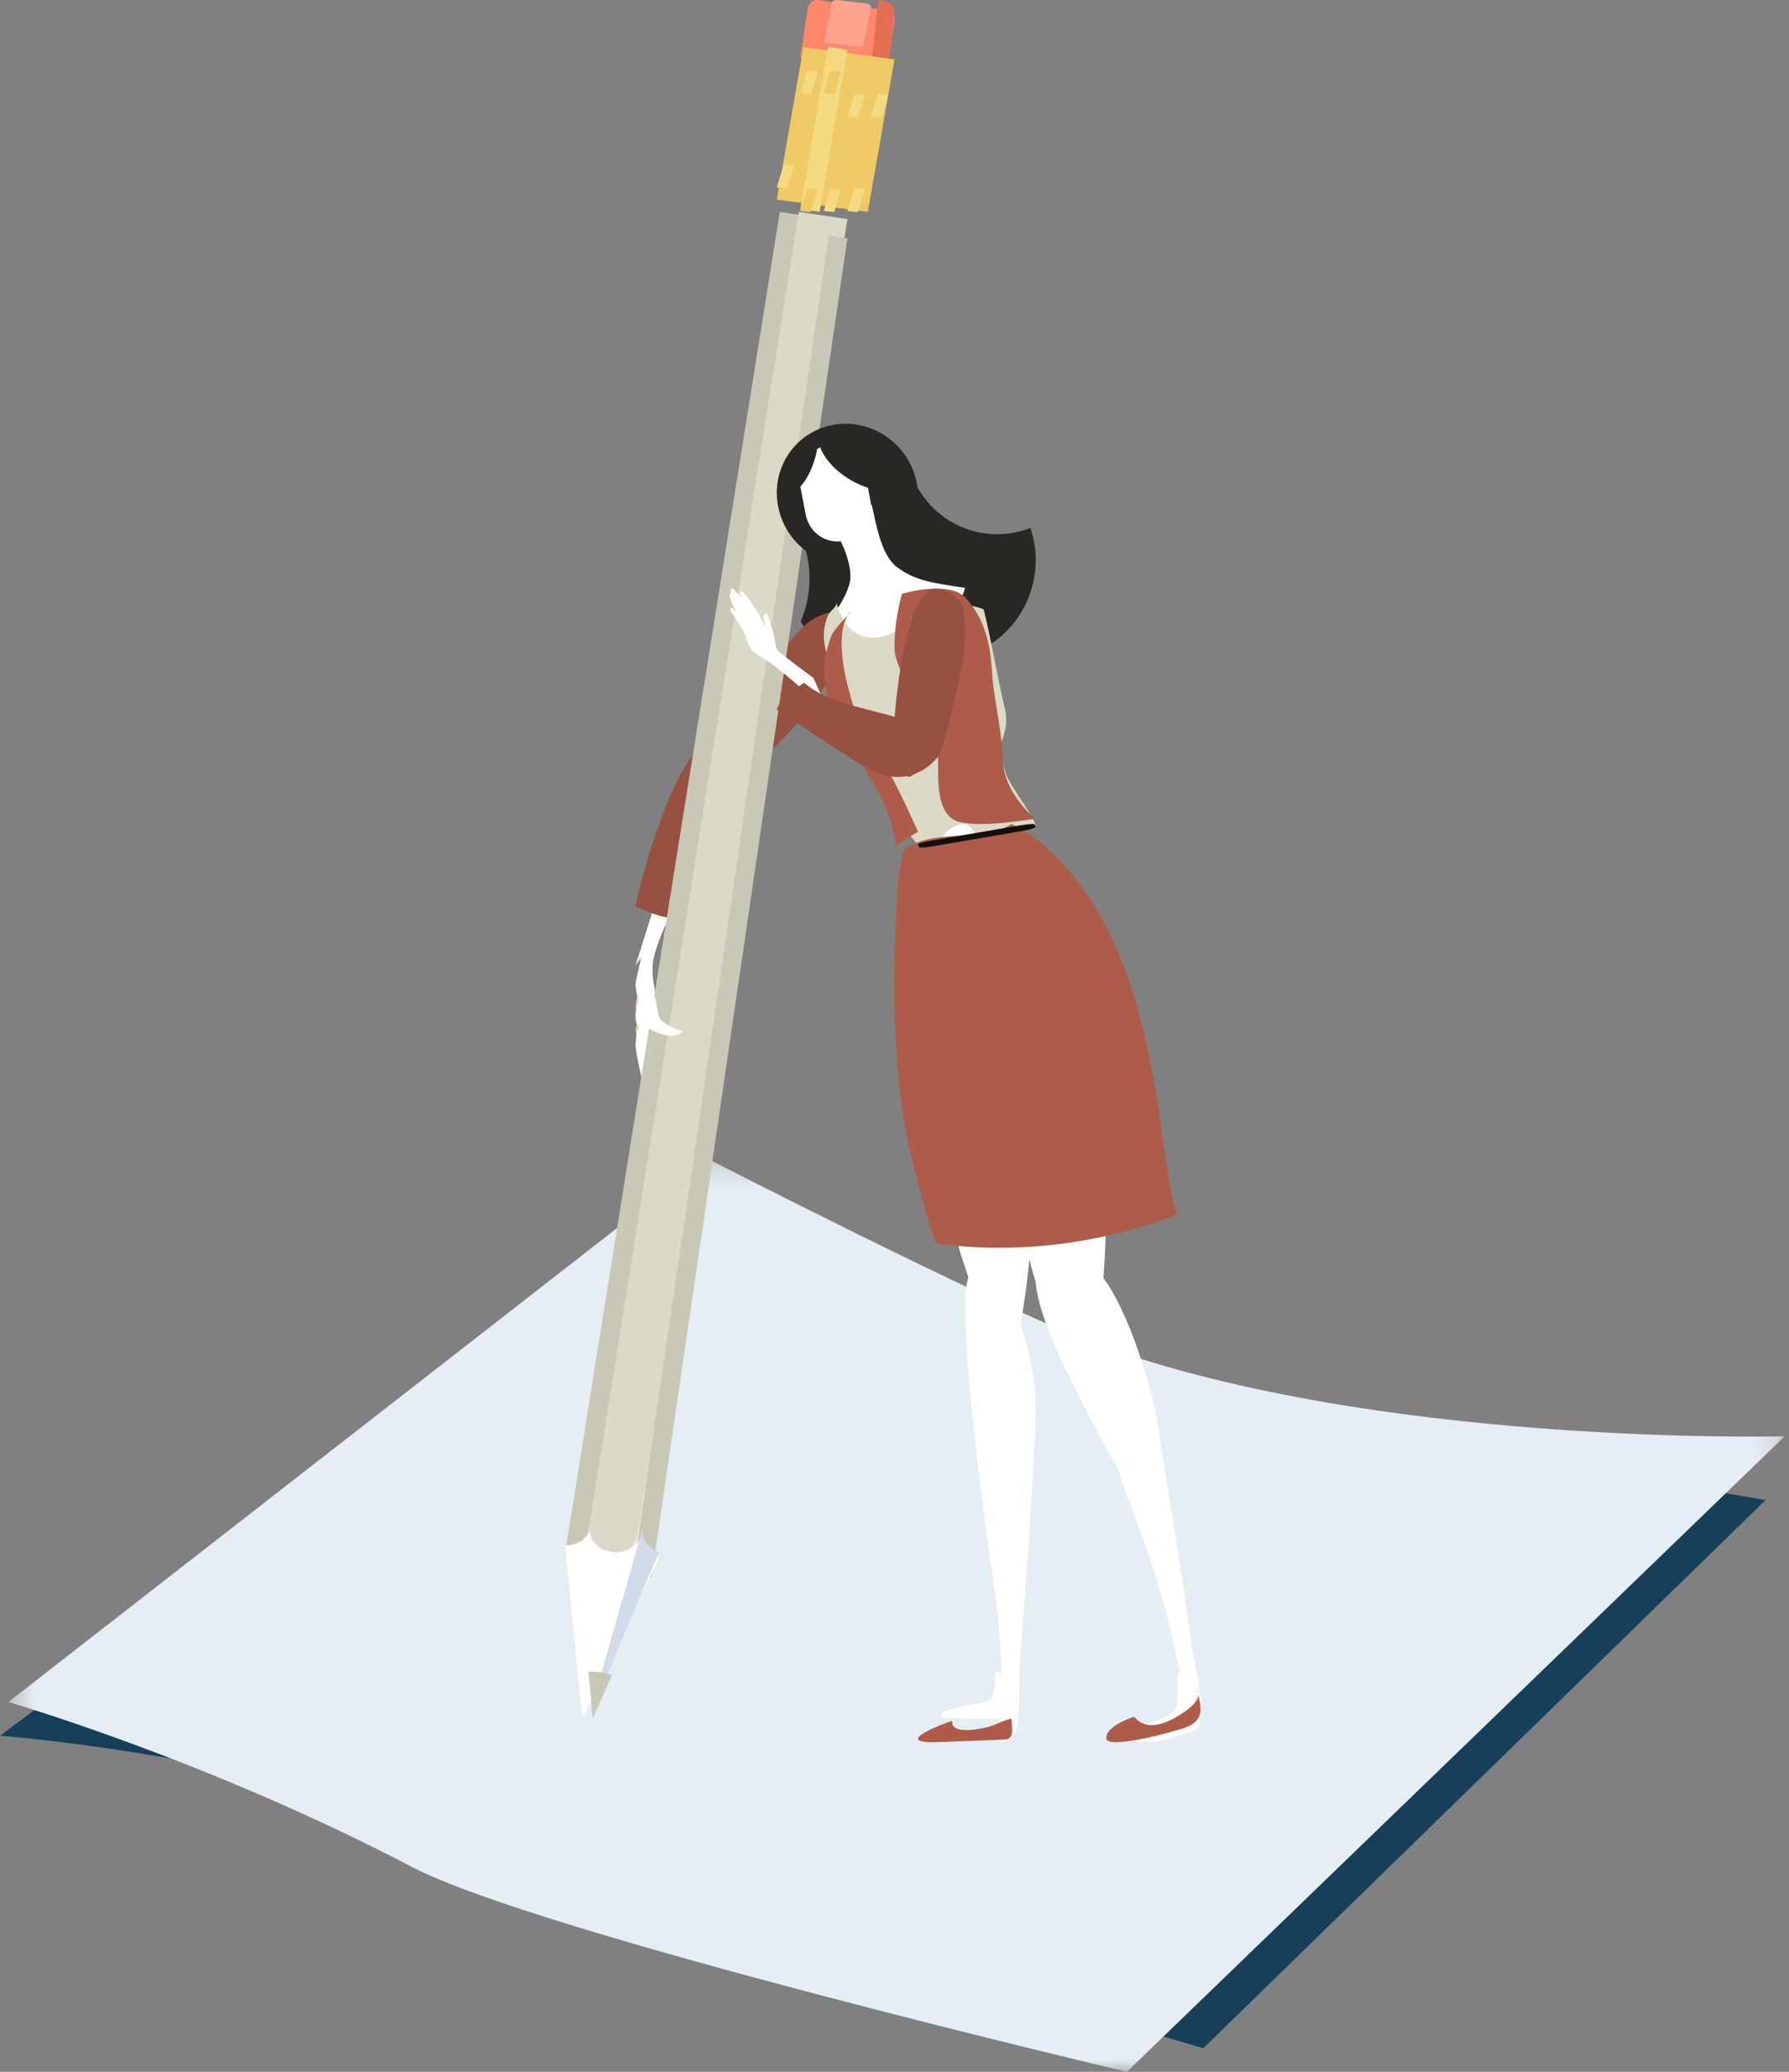 <?xml version="1.0" encoding="UTF-8"?>
<svg width="76px" height="88px" viewBox="0 0 76 88" version="1.1" xmlns="http://www.w3.org/2000/svg" xmlns:xlink="http://www.w3.org/1999/xlink">
    <rect x="0" y="0" width="76" height="88" fill="#808080" stroke="none"/>
    <!-- Generator: Sketch 51 (57462) - http://www.bohemiancoding.com/sketch -->
    <title>ll-dash-notices-graphic</title>
    <desc>Created with Sketch.</desc>
    <defs>
        <polygon id="path-1" points="0.355 0.198 75.818 0.198 75.818 39 0.355 39"></polygon>
    </defs>
    <g id="Symbols" stroke="none" stroke-width="1" fill="none" fill-rule="evenodd">
        <g id="ll-dash-notices-graphic">
            <path d="M0,73.724 L26.509,54 C26.509,54 38.922,57.537 43.257,58.258 C55.4,60.276 75,63.719 75,63.719 L51.117,87 C51.117,87 23.239,78.718 17.574,77.061 C8.302,74.342 0,73.724 0,73.724" id="Fill-1" fill="#163F59"></path>
            <g id="Group-5" transform="translate(0, 49)">
                <mask id="mask-2" fill="white">
                    <use xlink:href="#path-1"></use>
                </mask>
                <g id="Clip-4"></g>
                <path d="M0.355,23.294 L30.022,0.198 C30.022,0.198 41.827,6.258 46.091,7.893 C58.037,12.475 75.818,12.006 75.818,12.006 L47.874,39 C47.874,39 22.905,33.12 17.53,30.312 C8.732,25.713 0.355,23.294 0.355,23.294" id="Fill-3" fill="#E4EEF3" mask="url(#mask-2)"></path>
            </g>
            <path d="M34,22.737 C34.276,22.24 34.666,21.807 35.161,21.493 C36.713,20.504 38.688,21.05 39.574,22.711 C40.46,24.373 39.92,26.52 38.367,27.508 C36.849,28.475 34.927,27.971 34.015,26.393 C34.505,25.256 34.531,23.915 34,22.737" id="Fill-6" fill="#282723"></path>
            <path d="M35.749,26.096 C35.462,25.821 34.547,26.182 34.136,26.612 C32.057,28.787 29,32.761 29,32.761 C29,32.761 29.854,34.368 30.274,33.922 C31.122,33.019 33.074,32.256 35.325,28.719 C35.974,27.698 36.234,26.562 35.749,26.096" id="Fill-8" fill="#975140"></path>
            <path d="M27.249,42 C27.249,42 26.884,42.579 27.038,42.874 C27.148,43.08 27.954,44 27.954,44 C27.954,44 28.125,43.633 27.805,43.263 C27.334,42.721 27.249,42 27.249,42" id="Fill-10" fill="#E2C59C"></path>
            <path d="M27.59,43.566 C27.372,43.986 27.506,44.51 27.831,45.092 C28.136,45.644 27.935,46 27.935,46 C27.935,46 27.694,45.664 27.319,44.759 C27.213,44.507 27.12,44.245 27.036,43.988 C26.761,43.139 28.153,42.484 27.59,43.566" id="Fill-12" fill="#E2C59C"></path>
            <path d="M28.77,38.163 C28.305,39.196 27.75,40.369 27.723,41.031 C27.683,41.974 28.059,42.479 27.795,43.074 C27.767,43.139 27.753,43.209 27.73,43.277 C27.676,43.46 27.581,43.655 27.569,43.733 C27.552,43.823 27.536,44.08 27.503,43.975 C27.206,43.041 26.961,41.967 27.005,41.733 C27.095,41.253 27.705,38.623 28.124,37.694 C28.597,36.648 29.396,36.769 28.77,38.163" id="Fill-14" fill="#FFFFFF"></path>
            <path d="M27.887,43.034 C27.887,43.034 27.49,42.92 27.334,43.11 C27.078,43.423 27.007,44.133 27,44.385 C26.994,44.667 27.304,46 27.304,46 C27.304,46 27.719,45.575 27.597,45.037 C27.418,44.255 27.887,43.034 27.887,43.034" id="Fill-16" fill="#FFFFFF"></path>
            <path d="M28.6,35.938 C29.366,35.579 30.643,33.775 31,34.023 C30.621,36.165 27,41 27,41 L28.6,35.938 Z" id="Fill-18" fill="#FFFFFF"></path>
            <path d="M29.018,38.978 C28.257,39.087 27.649,38.77 27,38.497 C27.314,36.913 28.356,33.437 29.423,32.086 C30.304,30.97 30.851,30.417 30.994,31.905 C31.062,32.613 30.514,34.729 30.148,35.957 C29.814,37.076 29.587,38.284 29.018,38.978" id="Fill-20" fill="#975140"></path>
            <path d="M38.019,20.314 C38.229,20.187 38.444,20.085 38.664,20 C38.742,20.229 38.839,20.455 38.961,20.674 C39.936,22.422 41.982,23.119 43.773,22.426 C44.404,24.262 43.69,26.381 41.984,27.418 C40.065,28.585 37.621,27.942 36.526,25.98 C35.431,24.018 36.1,21.481 38.019,20.314" id="Fill-22" fill="#282723"></path>
            <path d="M41,24.97 C41,24.97 40.143,27.867 38.53,28.556 C36.917,29.246 36.033,29.064 35.651,28.478 C35.268,27.893 34.926,26.664 35.242,26.274 C35.559,25.883 35.868,25.493 36.076,24.84 C36.246,24.309 35.968,23.449 35.624,22.809 C35.279,22.171 34.689,22.237 35.199,21.809 C35.71,21.381 35.397,21.112 35.998,21.089 C36.599,21.067 36.892,20.799 37.008,21.317 C37.218,22.265 37.432,23.612 38.134,24.112 C38.914,24.668 39.576,24.754 41,24.97" id="Fill-24" fill="#FFFFFF"></path>
            <path d="M35.566,29.696 C35.527,28.344 34.65,27.472 35.158,26.186 C35.268,25.908 35.503,25.858 35.539,25.613 C36.38,28.649 39.661,26.248 39.214,25 C39.963,25.515 41.762,25.774 41.795,25.902 C42.137,27.302 42.362,28.728 42.693,30.131 C42.837,30.728 42.659,31.349 42.387,31.818 C42.438,31.92 42.481,32.031 42.511,32.154 L42.723,32.824 C42.859,33.386 44.291,35.095 43.947,35.195 L39.131,36 C38.853,35.777 38.52,35.308 37.976,34.444 C37.648,33.922 36.621,32.385 36.621,32.385 C36.609,32.336 36.603,32.288 36.595,32.239 C36.119,31.829 35.582,30.379 35.566,29.696" id="Fill-26" fill="#DBDAC6"></path>
            <path d="M38.317,25.222 C38.317,25.222 40.317,24.614 41.039,25.41 C41.996,26.465 42.095,27.779 42.152,28.657 C42.218,29.679 42.556,30.951 42.603,32.276 C42.66,33.886 44.283,34.989 43.957,34.794 C43.891,34.755 41.932,35.164 40.798,34.924 C39.661,34.684 39.892,32.818 39.847,32.234 C39.744,30.916 38.041,28.637 38.003,27.573 C37.963,26.444 38.317,25.222 38.317,25.222" id="Fill-28" fill="#AD5C49"></path>
            <path d="M35.004,28.495 C34.975,28.111 35.096,27.658 35.281,27.097 C35.432,26.639 36.263,25.924 36.12,26.007 C36.1,26.019 35.193,26.773 36.314,30.166 C36.506,30.746 37.327,32.012 37.804,32.86 C38.282,33.709 39,35.332 39,35.332 C39,35.332 38.093,35.831 38.093,35.988 C38.093,36.146 37.96,34.691 37.245,33.505 C35.527,30.656 35.131,30.197 35.004,28.495" id="Fill-30" fill="#AD5C49"></path>
            <path d="M34.319,0.34 L34,2.43 L37.675,3 L37.996,0.91 C38.029,0.69 37.875,0.484 37.654,0.45 L34.783,0.005 C34.561,-0.03 34.353,0.119 34.319,0.34" id="Fill-32" fill="#FF876C"></path>
            <path d="M35.334,0.137 L35,1.803 L36.663,2 L36.997,0.333 C37.015,0.245 36.936,0.162 36.818,0.149 L35.577,0.002 C35.46,-0.011 35.352,0.048 35.334,0.137" id="Fill-34" fill="#FFA38F"></path>
            <path d="M37,2.847 L37.726,3 L37.996,0.608 C38.024,0.356 37.894,0.121 37.707,0.081 L37.322,0 L37,2.847 Z" id="Fill-36" fill="#E36E54"></path>
            <path d="M33.128,9 L24,66 C24.468,66.003 24.879,65.724 25.003,65.314 L34,9.13 L33.128,9 Z" id="Fill-38" fill="#C9C8B6"></path>
            <path d="M36,9.306 L33.939,9 L25,65.009 C24.999,65.012 25.001,65.016 25.001,65.02 C25.001,65.016 25.004,65.012 25.004,65.009 C24.991,65.482 25.37,65.907 25.899,65.987 C26.427,66.066 26.92,65.77 27.057,65.315 C27.057,65.318 27.056,65.323 27.058,65.324 C27.058,65.324 27.06,65.319 27.061,65.316 L36,9.306 Z" id="Fill-40" fill="#DBDAC6"></path>
            <path d="M27,66.058 C26.992,66.483 27.269,66.868 27.675,67 L36,10.13 L35.205,10 L27,66.058 Z" id="Fill-42" fill="#C9C8B6"></path>
            <path d="M28,66.176 C27.532,66.053 27.213,65.689 27.222,65.29 C27.221,65.292 27.219,65.296 27.219,65.297 C27.217,65.295 27.218,65.291 27.218,65.289 C27.074,65.717 26.555,65.995 25.998,65.921 C25.441,65.846 25.041,65.446 25.055,65 C25.055,65.002 25.052,65.006 25.052,65.01 C25.052,65.006 25.05,65.003 25.051,65 C24.92,65.385 24.49,65.648 24,65.644 L24.736,73 L28,66.176 Z" id="Fill-44" fill="#FFFFFF"></path>
            <path d="M28,65.921 C27.57,65.793 27.276,65.416 27.285,65.001 C27.284,65.004 27.282,65.008 27.282,65.009 C27.281,65.007 27.281,65.002 27.281,65 C27.149,65.444 25,73 25,73 L28,65.921 Z" id="Fill-46" fill="#D1DBEA"></path>
            <polygon id="Fill-48" fill="#F0CA67" points="33 8.477 36.866 9 38 2.524 34.133 2"></polygon>
            <polygon id="Fill-50" fill="#F4DA80" points="34 8.887 34.82 9 36 2.115 35.178 2"></polygon>
            <path d="M26,71.138 C25.849,71.093 25.695,71.057 25.534,71.033 C25.355,71.007 25.177,70.999 25,71 L25.183,73 L26,71.138 Z" id="Fill-52" fill="#C9C8B6"></path>
            <polygon id="Fill-54" fill="#F4DA80" points="33.73 7.035 33.443 8 33 7.965 33.289 7"></polygon>
            <polygon id="Fill-56" fill="#F4DA80" points="34.732 8.035 34.442 9 34 8.965 34.29 8"></polygon>
            <polygon id="Fill-58" fill="#F0CA67" points="34.733 8.036 34.444 9 34 8.965 34.289 8"></polygon>
            <polygon id="Fill-60" fill="#F0CA67" points="35.733 8.035 35.443 9 35 8.965 35.29 8"></polygon>
            <polygon id="Fill-62" fill="#F4DA80" points="35.732 8.035 35.441 9 35 8.964 35.291 8"></polygon>
            <polygon id="Fill-64" fill="#F4DA80" points="36.733 8.036 36.442 9 36 8.965 36.291 8"></polygon>
            <polygon id="Fill-66" fill="#F4DA80" points="36.731 8.035 36.441 9 36 8.965 36.29 8"></polygon>
            <polygon id="Fill-68" fill="#F4DA80" points="34.731 3.035 34.441 4 34 3.964 34.29 3"></polygon>
            <polygon id="Fill-70" fill="#F4DA80" points="34.733 3.035 34.442 4 34 3.966 34.291 3"></polygon>
            <polygon id="Fill-72" fill="#F0CA67" points="35.734 3.035 35.442 4 35 3.965 35.289 3"></polygon>
            <polygon id="Fill-74" fill="#F0CA67" points="35.733 3.035 35.442 4 35 3.966 35.29 3"></polygon>
            <polygon id="Fill-76" fill="#F4DA80" points="36.732 4.036 36.441 5 36 4.966 36.29 4"></polygon>
            <polygon id="Fill-78" fill="#F4DA80" points="37.733 4.034 37.442 5 37 4.965 37.289 4"></polygon>
            <polygon id="Fill-80" fill="#F4DA80" points="37.732 4.035 37.441 5 37 4.965 37.29 4"></polygon>
            <path d="M40.879,25.798 C40.761,25.419 40.474,25.143 39.907,25.014 C38.41,24.674 38,30.506 38,30.506 C38,30.506 38.268,33.211 38.658,32.987 C40.134,32.14 40.006,31.919 40.726,29.004 C41.033,27.76 41.079,26.441 40.879,25.798" id="Fill-82" fill="#975140"></path>
            <path d="M34.554,28.796 C34.554,28.796 33.136,27.752 33.033,27.62 C32.931,27.488 32.969,27.37 32.882,27.02 C32.798,26.67 32.766,26.609 32.681,26.337 C32.597,26.063 32.579,26.034 32.579,26.034 C32.579,26.034 32.423,26.098 32.428,26.213 C32.433,26.315 32.505,26.545 32.506,26.632 C32.506,26.719 32.441,26.44 32.226,26.068 C32.012,25.696 31.748,25.356 31.625,25.216 C31.547,25.127 31.535,25.117 31.529,25.119 C31.478,25.14 31.433,25.163 31.446,25.213 C31.457,25.257 31.539,25.4 31.527,25.394 C31.483,25.371 31.293,25.176 31.264,25.141 C31.233,25.103 31.193,25.051 31.163,25.022 C31.103,24.961 31.027,25.033 31.047,25.171 C31.048,25.173 30.996,25.226 31,25.269 C31.001,25.291 31.002,25.306 31.005,25.329 C31.01,25.353 31.021,25.379 31.026,25.403 C31.045,25.495 31.072,25.583 31.104,25.666 C31.118,25.699 31.277,25.978 31.258,25.985 C31.255,25.987 31.096,25.782 31.079,25.794 C31.042,25.82 31.011,25.884 31.034,25.923 C31.076,25.993 31.136,26.099 31.319,26.385 C31.52,26.7 31.589,26.754 31.736,27.204 C31.862,27.597 31.985,27.689 32.266,27.856 C33.233,28.424 34.649,29.815 34.931,29.985 C35.21,30.156 34.554,28.796 34.554,28.796" id="Fill-84" fill="#FFFFFF"></path>
            <path d="M33,30.146 C33.244,29.491 33.647,29.386 34.158,29 C35.327,29.994 37.108,30.073 38.666,30.676 C39.222,30.892 40.259,31.554 39.941,32.016 C39.555,32.576 38.542,33.451 37.043,32.723 C36.134,32.281 33.139,30.201 33,30.146" id="Fill-86" fill="#975140"></path>
            <path d="M36.38,21.359 C37.408,21.157 38.034,22.668 38.853,22.011 C39.012,21.521 39.049,20.983 38.93,20.437 C38.571,18.804 36.969,17.739 35.351,18.056 C33.734,18.373 32.713,19.954 33.072,21.587 C33.25,22.4 33.737,23.072 34.381,23.503 C36.391,25.317 35.144,21.602 36.38,21.359" id="Fill-88" fill="#282723"></path>
            <path d="M34.719,19.063 C34.759,19.04 34.801,19.019 34.844,19 C35.044,19.542 35.588,20.115 36.332,20.494 C36.512,20.586 36.693,20.659 36.871,20.718 L36.973,21.245 C37.123,22.027 36.631,22.797 35.874,22.967 C35.116,23.137 34.379,22.64 34.229,21.859 L34,20.67 C34.325,20.315 34.591,19.744 34.719,19.063" id="Fill-90" fill="#FFFFFF"></path>
            <path d="M40.038,72.706 C40.038,72.706 40.32,72.586 41.106,72.431 C41.565,72.339 41.915,72.332 42.076,72.17 C42.341,71.903 42.24,70.991 42.302,71 C42.963,71.103 43.169,72.967 42.857,72.986 C42.432,73.012 40.32,72.995 40.143,72.987 C39.966,72.98 39.983,72.67 40.038,72.706" id="Fill-92" fill="#FFFFFF"></path>
            <path d="M41.864,54.384 C42.129,54.653 43.113,55.375 43.377,56.276 C43.9,58.041 44.068,58.961 43.976,60.816 C43.831,63.758 43.504,68.458 43.339,70.438 C43.19,72.224 43.599,74.415 42.288,73.932 C42.909,71.541 42.268,67.742 41.993,65.716 C40.115,51.882 41.392,53.904 41.864,54.384" id="Fill-94" fill="#FFFFFF"></path>
            <path d="M40.454,73.092 C40.348,73.747 41.897,73.426 42.296,73.242 C42.677,73.067 42.921,73.005 42.921,73.005 C42.937,73.004 42.953,73.001 42.968,73 C42.97,73.015 42.975,73.032 42.975,73.048 C42.983,73.404 43.117,73.874 42.672,73.89 L39.883,73.995 C37.604,74.08 40.456,73.077 40.454,73.092" id="Fill-96" fill="#AD5C49"></path>
            <path d="M40.684,35.043 C41.305,34.843 41.367,35.34 41.944,36.547 C43.077,38.913 43.933,42.479 43.992,46.346 C44.059,50.876 43.726,55.451 42.93,58 C41.905,56.284 41.065,54.728 40.21,50.828 C38.318,42.191 38.774,35.655 40.684,35.043" id="Fill-98" fill="#FFFFFF"></path>
            <path d="M40.341,36.032 C40.922,35.874 40.96,36.298 41.452,37.335 C42.413,39.37 43.076,42.421 42.993,45.713 C42.895,49.57 42.374,53.873 41.237,53.999 C40.8,54.049 40.342,51.205 39.94,48.823 C38.689,41.411 38.557,36.518 40.341,36.032" id="Fill-100" fill="#FFFFFF"></path>
            <path d="M48.019,73.507 C48.019,73.507 48.341,73.37 49.072,73.105 C49.585,72.918 49.839,72.803 49.943,72.553 C50.114,72.139 49.936,71.017 50.075,71.002 C50.755,70.926 51.109,72.94 50.97,73.28 C50.789,73.726 48.59,74.128 48.235,73.961 C48.069,73.883 47.953,73.482 48.019,73.507" id="Fill-102" fill="#FFFFFF"></path>
            <path d="M46.351,54.921 C46.637,54.749 46.235,53.447 46.864,54.271 C47.889,55.612 48.914,58.78 49.184,60.522 C49.612,63.283 50.342,67.663 50.574,69.535 C50.782,71.221 51.532,73.174 50.349,72.988 C50.218,70.598 49.253,67.213 48.573,65.417 C46.245,59.286 45.476,55.449 46.351,54.921" id="Fill-104" fill="#FFFFFF"></path>
            <path d="M48.181,72.921 C48.839,73.718 49.969,72.952 50.334,72.699 C50.96,72.267 50.902,71.985 50.905,72.001 C50.99,72.342 51.12,72.843 50.764,73.149 C50.441,73.426 50.065,73.454 49.651,73.587 C49.281,73.704 47.105,74.243 47.01,73.871 C46.875,73.347 48.173,72.911 48.181,72.921" id="Fill-106" fill="#AD5C49"></path>
            <path d="M43.418,37.049 C44.002,36.836 44.077,37.322 44.665,38.493 C45.819,40.789 46.751,44.273 46.934,48.075 C47.148,52.529 46.829,56.47 46.158,59 C45.128,57.339 44.432,56.399 43.491,52.587 C41.407,44.144 41.625,37.703 43.418,37.049" id="Fill-108" fill="#FFFFFF"></path>
            <path d="M45.252,53.034 C45.546,52.836 46.194,53.539 46.694,54.24 C47.672,55.613 48.164,57.384 48.825,59.833 C49.599,62.701 50.001,65.29 50,67 C49.22,65.792 48.524,64.202 47.601,62.575 C42.029,52.744 44.353,53.639 45.252,53.034" id="Fill-110" fill="#FFFFFF"></path>
            <path d="M43.151,36.04 C43.699,35.857 43.75,36.301 44.251,37.377 C45.235,39.488 45.968,42.676 45.998,46.14 C46.026,49.379 45.752,52.314 45.278,54.532 C45.157,55.093 44.541,55.161 44.39,54.675 C43.911,53.14 43.547,51.391 43.195,49.499 C41.758,41.745 41.468,36.604 43.151,36.04" id="Fill-112" fill="#FFFFFF"></path>
            <path d="M39.78,52.818 C39.658,52.569 39.56,52.322 39.492,52.096 C38.901,49.524 37.602,47.142 38.119,37.846 C38.136,37.351 38.285,36.556 38.383,36.124 C39.552,35.152 41.686,35.818 42.974,35 C43.584,35.329 44.142,35.64 44.898,36.418 C49.374,41.023 49.098,48.87 50,51.602 C46.903,52.761 43.407,53.313 39.78,52.818" id="Fill-114" fill="#AD5C49"></path>
            <path d="M39.041,35.985 C39.052,36.017 39.33,35.997 39.662,35.94 L43.419,35.299 C43.751,35.242 44.01,35.17 44,35.137 L43.958,35.015 C43.948,34.983 43.67,35.003 43.337,35.059 L39.582,35.701 C39.25,35.758 38.99,35.83 39,35.862 L39.041,35.985 Z" id="Fill-116" fill="#15100C"></path>
            <path d="M27.73,42.171 C27.944,42.477 27.903,43.2 28.085,43.339 C28.609,43.741 29.006,43.787 29,43.793 C28.458,44.35 27.648,43.609 27.19,43.596 C26.732,43.581 27.176,41.381 27.73,42.171" id="Fill-118" fill="#FFFFFF"></path>
        </g>
    </g>
</svg>